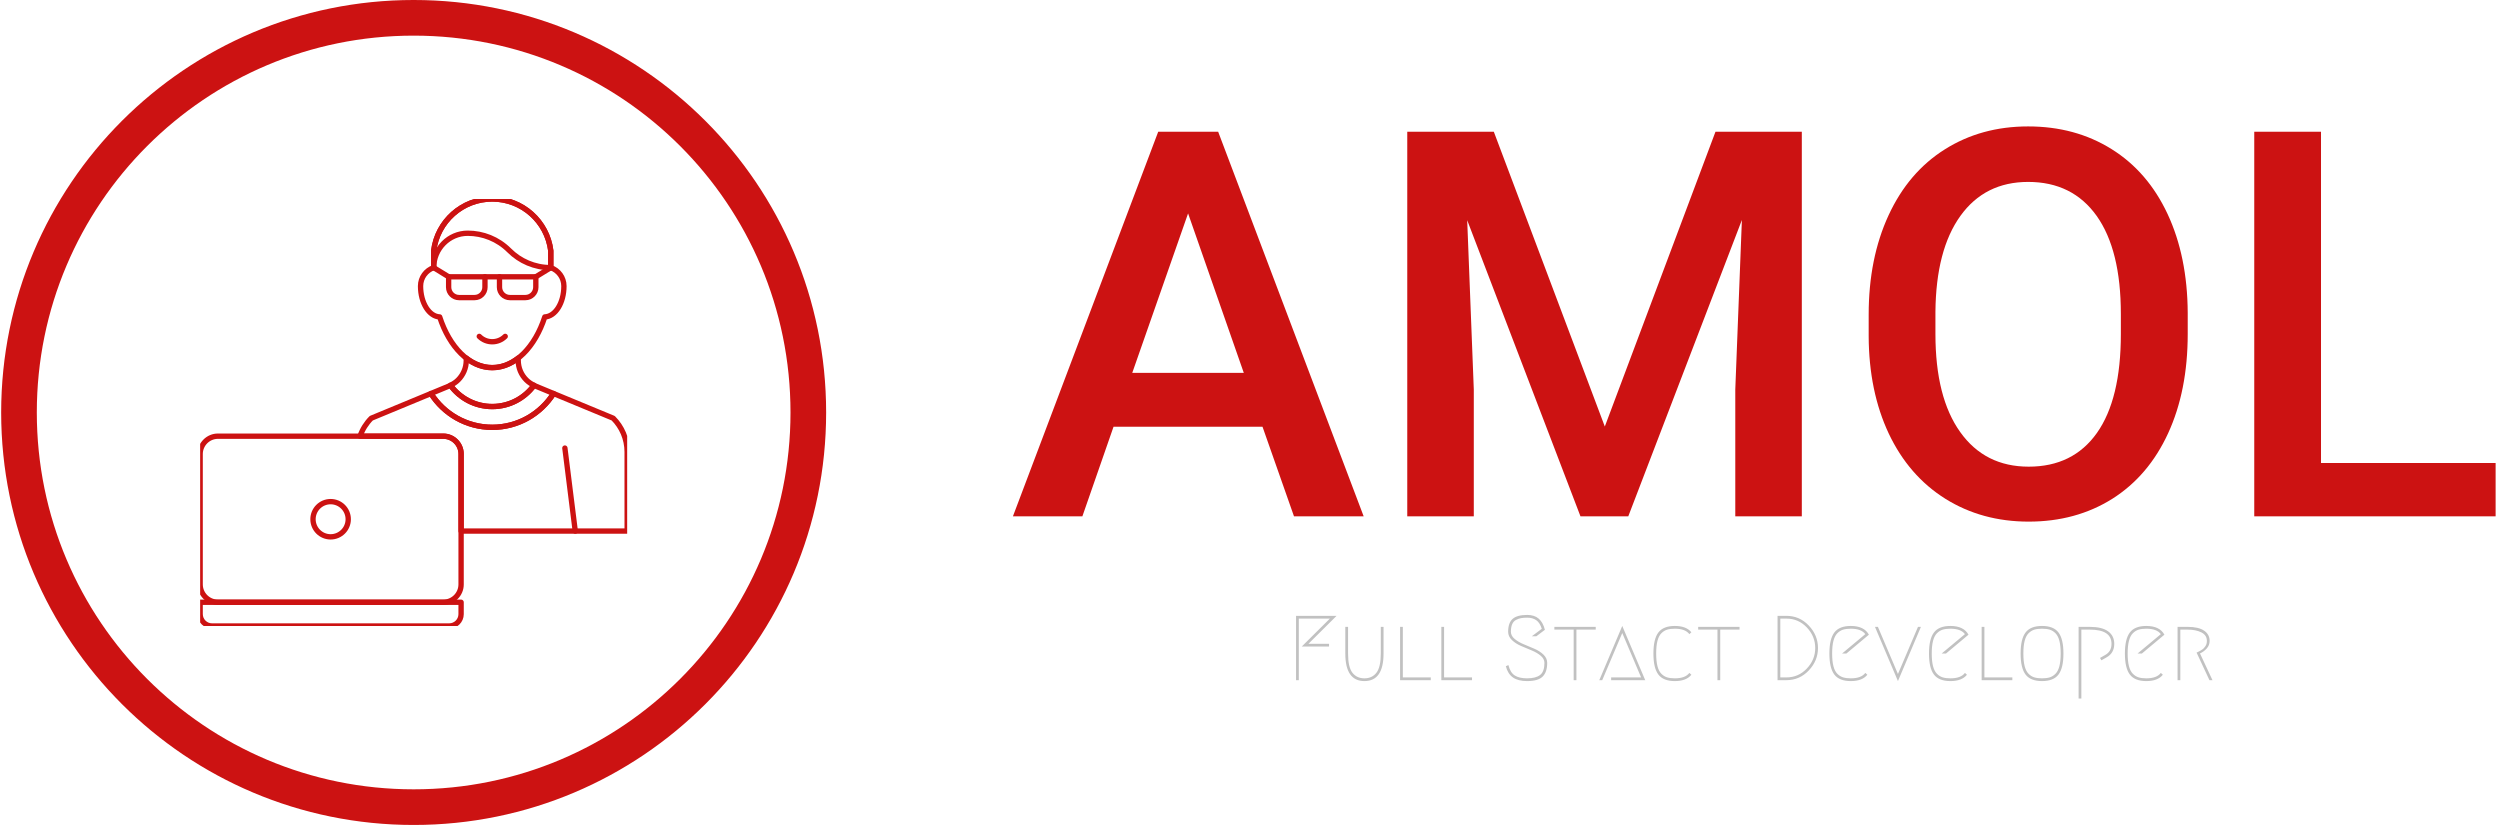 <svg xmlns="http://www.w3.org/2000/svg" version="1.1" xmlns:xlink="http://www.w3.org/1999/xlink" xmlns:svgjs="http://svgjs.dev/svgjs" width="2000" height="661" viewBox="0 0 2000 661"><g transform="matrix(1,0,0,1,-1.212,-0.511)"><svg viewBox="0 0 396 131" data-background-color="#0a1627" preserveAspectRatio="xMidYMid meet" height="661" width="2000" xmlns="http://www.w3.org/2000/svg" xmlns:xlink="http://www.w3.org/1999/xlink"><g id="tight-bounds" transform="matrix(1,0,0,1,0.24,0.101)"><svg viewBox="0 0 395.52 130.797" height="130.797" width="395.52"><g><svg viewBox="0 0 665.295 220.011" height="130.797" width="395.52"><g transform="matrix(1,0,0,1,269.775,33.715)"><svg viewBox="0 0 395.52 152.582" height="152.582" width="395.52"><g id="textblocktransform"><svg viewBox="0 0 395.52 152.582" height="152.582" width="395.52" id="textblock"><g><svg viewBox="0 0 395.52 105.397" height="105.397" width="395.52"><g transform="matrix(1,0,0,1,0,0)"><svg width="395.52" viewBox="0.44 -36.04 137.05 36.53" height="105.397" data-palette-color="#cc1212"><path d="M26.42 0L23.51-8.28 9.74-8.28 6.86 0 0.44 0 13.87-35.55 19.41-35.55 32.86 0 26.42 0ZM16.63-28L11.47-13.26 21.78-13.26 16.63-28ZM36.89-35.55L44.89-35.55 55.15-8.3 65.38-35.55 73.36-35.55 73.36 0 67.21 0 67.21-11.72 67.82-27.39 57.32 0 52.9 0 42.43-27.37 43.04-11.72 43.04 0 36.89 0 36.89-35.55ZM109.03-18.82L109.03-16.85Q109.03-11.62 107.22-7.68 105.41-3.74 102.06-1.62 98.7 0.49 94.33 0.49L94.33 0.49Q90.01 0.49 86.63-1.62 83.25-3.74 81.4-7.64 79.56-11.55 79.54-16.65L79.54-16.65 79.54-18.65Q79.54-23.85 81.38-27.83 83.22-31.81 86.58-33.92 89.94-36.04 94.28-36.04 98.63-36.04 101.98-33.95 105.34-31.86 107.17-27.94 109-24.02 109.03-18.82L109.03-18.82ZM102.85-16.85L102.85-18.7Q102.85-24.61 100.62-27.76 98.38-30.91 94.28-30.91L94.28-30.91Q90.28-30.91 88.02-27.77 85.76-24.63 85.71-18.9L85.71-18.9 85.71-16.85Q85.71-10.99 88-7.79 90.28-4.59 94.33-4.59L94.33-4.59Q98.43-4.59 100.64-7.71 102.85-10.84 102.85-16.85L102.85-16.85ZM121.35-35.55L121.35-4.93 137.49-4.93 137.49 0 115.18 0 115.18-35.55 121.35-35.55Z" opacity="1" transform="matrix(1,0,0,1,0,0)" fill="#cc1212" class="undefined-text-0" data-fill-palette-color="primary" id="text-0"></path></svg></g></svg></g><g transform="matrix(1,0,0,1,75.544,130.279)"><svg viewBox="0 0 244.431 22.303" height="22.303" width="244.431"><g transform="matrix(1,0,0,1,0,0)"><svg width="244.431" viewBox="4.95 -35.5 498.6 45.5" height="22.303" data-palette-color="#c1c1c1"><path d="M22.9-19.8L22.9-18.3 8.05-18.3 23.35-33.5 6.45-33.5 6.45 0 4.95 0 4.95-35 27-35 11.7-19.8 22.9-19.8ZM31.75-29L33.25-29 33.25-14.5Q33.25-7.05 35.62-4.03 38-1 42.15-1 46.3-1 48.67-4.03 51.05-7.05 51.05-14.5L51.05-14.5 51.05-29 52.55-29 52.55-14.5Q52.55 0.5 42.15 0.5 31.75 0.5 31.75-14.5L31.75-14.5 31.75-29ZM63.05-1.5L78.25-1.5 78.25 0 61.55 0 61.55-29 63.05-29 63.05-1.5ZM85.49-1.5L100.69-1.5 100.69 0 83.99 0 83.99-29 85.49-29 85.49-1.5ZM120.34-26.35L120.34-26.35Q120.34-31.2 122.79-33.35 125.24-35.5 130.74-35.5L130.74-35.5Q134.59-35.5 136.94-33.5 139.29-31.5 140.34-27.4L140.34-27.4 135.69-23.9 133.24-23.9 138.64-27.95Q137.59-31.3 135.61-32.65 133.64-34 130.74-34L130.74-34Q128.74-34 127.36-33.75 125.99-33.5 124.61-32.77 123.24-32.05 122.54-30.45 121.84-28.85 121.84-26.35L121.84-26.35Q121.84-24.15 123.86-22.45 125.89-20.75 128.79-19.55 131.69-18.35 134.61-17.1 137.54-15.85 139.56-13.9 141.59-11.95 141.59-9.4L141.59-9.4Q141.59-4.4 139.11-1.95 136.64 0.5 130.64 0.5L130.64 0.5Q125.74 0.5 122.94-1.48 120.14-3.45 119.09-7.6L119.09-7.6 120.49-8.2Q121.49-4.15 123.91-2.58 126.34-1 130.64-1L130.64-1Q135.44-1 137.76-2.85 140.09-4.7 140.09-9.4L140.09-9.4Q140.09-11.6 138.06-13.3 136.04-15 133.11-16.2 130.19-17.4 127.29-18.65 124.39-19.9 122.36-21.85 120.34-23.8 120.34-26.35ZM145.49-29L167.99-29 167.99-27.5 157.49-27.5 157.49 0 155.99 0 155.99-27.5 145.49-27.5 145.49-29ZM176.38 0L176.38-1.5 192.68-1.5 182.43-25.65 171.53 0 169.93 0 182.43-29.5 194.93 0 176.38 0ZM202.08-3.05Q199.38-6.6 199.38-14.5 199.38-22.4 202.08-25.95 204.78-29.5 211.03-29.5 217.28-29.5 220.03-26.05L220.03-26.05 218.93-25.05Q216.73-28 211.03-28L211.03-28Q208.53-28 206.83-27.48 205.13-26.95 203.71-25.53 202.28-24.1 201.58-21.38 200.88-18.65 200.88-14.5 200.88-10.35 201.58-7.63 202.28-4.9 203.71-3.48 205.13-2.05 206.83-1.53 208.53-1 211.03-1L211.03-1Q216.73-1 218.93-3.95L218.93-3.95 220.03-2.95Q217.28 0.5 211.03 0.5 204.78 0.5 202.08-3.05ZM223.73-29L246.23-29 246.23-27.5 235.73-27.5 235.73 0 234.23 0 234.23-27.5 223.73-27.5 223.73-29ZM271.72 0L271.72 0 266.92 0 266.92-35 271.72-35Q278.92-35 283.92-29.7 288.92-24.4 288.92-17.5 288.92-10.6 283.92-5.3 278.92 0 271.72 0ZM268.42-1.5L271.72-1.5Q278.27-1.5 282.85-6.33 287.42-11.15 287.42-17.5 287.42-23.85 282.85-28.68 278.27-33.5 271.72-33.5L271.72-33.5 268.42-33.5 268.42-1.5ZM314.67-3.95L315.77-2.95Q313.02 0.5 306.77 0.5 300.52 0.5 297.82-3.05 295.12-6.6 295.12-14.5 295.12-22.4 297.82-25.95 300.52-29.5 306.77-29.5L306.77-29.5Q314.02-29.5 316.62-24.75L316.62-24.75 304.37-14.5 302.02-14.5 314.67-25.05Q312.47-28 306.77-28L306.77-28Q304.27-28 302.57-27.48 300.87-26.95 299.44-25.53 298.02-24.1 297.32-21.38 296.62-18.65 296.62-14.5 296.62-10.35 297.32-7.63 298.02-4.9 299.44-3.48 300.87-2.05 302.57-1.53 304.27-1 306.77-1L306.77-1Q312.47-1 314.67-3.95L314.67-3.95ZM343.32-29L344.92-29 332.42 0.5 319.92-29 321.52-29 332.42-3.35 343.32-29ZM368.87-3.95L369.96-2.95Q367.21 0.5 360.96 0.5 354.71 0.5 352.01-3.05 349.31-6.6 349.31-14.5 349.31-22.4 352.01-25.95 354.71-29.5 360.96-29.5L360.96-29.5Q368.21-29.5 370.81-24.75L370.81-24.75 358.56-14.5 356.21-14.5 368.87-25.05Q366.67-28 360.96-28L360.96-28Q358.46-28 356.76-27.48 355.06-26.95 353.64-25.53 352.21-24.1 351.51-21.38 350.81-18.65 350.81-14.5 350.81-10.35 351.51-7.63 352.21-4.9 353.64-3.48 355.06-2.05 356.76-1.53 358.46-1 360.96-1L360.96-1Q366.67-1 368.87-3.95L368.87-3.95ZM379.46-1.5L394.66-1.5 394.66 0 377.96 0 377.96-29 379.46-29 379.46-1.5ZM415.01-27.48Q413.31-28 410.81-28 408.31-28 406.61-27.48 404.91-26.95 403.48-25.53 402.06-24.1 401.36-21.38 400.66-18.65 400.66-14.5 400.66-10.35 401.36-7.63 402.06-4.9 403.48-3.48 404.91-2.05 406.61-1.53 408.31-1 410.81-1 413.31-1 415.01-1.53 416.71-2.05 418.13-3.48 419.56-4.9 420.26-7.63 420.96-10.35 420.96-14.5 420.96-18.65 420.26-21.38 419.56-24.1 418.13-25.53 416.71-26.95 415.01-27.48ZM419.76-3.05Q417.06 0.5 410.81 0.5 404.56 0.5 401.86-3.05 399.16-6.6 399.16-14.5 399.16-22.4 401.86-25.95 404.56-29.5 410.81-29.5 417.06-29.5 419.76-25.95 422.46-22.4 422.46-14.5 422.46-6.6 419.76-3.05ZM445.91-12.4L443.11-10.8 442.36-12.1 445.16-13.7Q448.61-15.6 448.61-19.75L448.61-19.75Q448.61-27.5 436.81-27.5L436.81-27.5 432.21-27.5 432.21 10 430.71 10 430.71-29 436.81-29Q443.41-29 446.76-26.58 450.11-24.15 450.11-19.75L450.11-19.75Q450.11-14.75 445.91-12.4L445.91-12.4ZM475.45-3.95L476.55-2.95Q473.8 0.5 467.55 0.5 461.3 0.5 458.6-3.05 455.9-6.6 455.9-14.5 455.9-22.4 458.6-25.95 461.3-29.5 467.55-29.5L467.55-29.5Q474.8-29.5 477.4-24.75L477.4-24.75 465.15-14.5 462.8-14.5 475.45-25.05Q473.25-28 467.55-28L467.55-28Q465.05-28 463.35-27.48 461.65-26.95 460.23-25.53 458.8-24.1 458.1-21.38 457.4-18.65 457.4-14.5 457.4-10.35 458.1-7.63 458.8-4.9 460.23-3.48 461.65-2.05 463.35-1.53 465.05-1 467.55-1L467.55-1Q473.25-1 475.45-3.95L475.45-3.95ZM496.75-14.55L496.75-14.55 503.55 0 501.9 0 494.9-15Q495-15.05 495.78-15.43 496.55-15.8 496.85-15.98 497.15-16.15 497.85-16.6 498.55-17.05 498.9-17.48 499.25-17.9 499.68-18.48 500.1-19.05 500.3-19.78 500.5-20.5 500.5-21.35L500.5-21.35Q500.5-24.5 497.5-26 494.5-27.5 490.05-27.5L490.05-27.5 486.05-27.5 486.05 0 484.55 0 484.55-29 490.05-29Q495.95-29 498.98-26.95 502-24.9 502-21.35L502-21.35Q502-19.05 500.45-17.28 498.9-15.5 496.75-14.55Z" opacity="1" transform="matrix(1,0,0,1,0,0)" fill="#c1c1c1" class="undefined-text-1" data-fill-palette-color="secondary" id="text-1"></path></svg></g></svg></g></svg></g></svg></g><g><svg viewBox="0 0 220.011 220.011" height="220.011" width="220.011"><g><svg></svg></g><g id="icon-0"><svg viewBox="0 0 220.011 220.011" height="220.011" width="220.011"><g><path d="M0 110.006c0-60.754 49.251-110.006 110.006-110.006 60.754 0 110.006 49.251 110.005 110.006 0 60.754-49.251 110.006-110.005 110.005-60.754 0-110.006-49.251-110.006-110.005zM110.006 210.506c55.505 0 100.501-44.996 100.5-100.5 0-55.505-44.996-100.501-100.5-100.501-55.505 0-100.501 44.996-100.501 100.501 0 55.505 44.996 100.501 100.501 100.5z" data-fill-palette-color="accent" fill="#cc1212" stroke="transparent"></path></g><g transform="matrix(1,0,0,1,53.064,53.064)"><svg viewBox="0 0 113.884 113.884" height="113.884" width="113.884"><g><svg xmlns="http://www.w3.org/2000/svg" xmlns:xlink="http://www.w3.org/1999/xlink" version="1.0" x="0" y="0" viewBox="10 10 80 80" enable-background="new 0 0 100 100" xml:space="preserve" height="113.884" width="113.884" class="icon-s-0" data-fill-palette-color="accent" id="s-0"><path fill="none" stroke="#CC1212" stroke-linecap="round" stroke-linejoin="round" stroke-miterlimit="10" d="M78.33 56.667l1.945 15.555L78.33 56.667z"></path><path fill="none" stroke="#CC1212" stroke-linecap="round" stroke-linejoin="round" stroke-miterlimit="10" d="M75.689 22.862v-3.157C75.021 14.236 70.37 10 64.722 10c-5.647 0-10.298 4.235-10.968 9.704v3.157c-1.433 0.509-2.461 1.859-2.461 3.461 0 3.145 1.596 5.689 3.582 5.778 1.828 5.631 5.549 9.496 9.847 9.496 4.297 0 8.016-3.864 9.846-9.496 1.986-0.089 3.583-2.633 3.583-5.778C78.15 24.721 77.118 23.371 75.689 22.862z"></path><path fill="none" stroke="#CC1212" stroke-linecap="round" stroke-linejoin="round" stroke-miterlimit="10" d="M63.359 24.58h-6.806v1.945c0 1.071 0.877 1.947 1.946 1.947h2.917c1.069 0 1.942-0.876 1.942-1.947V24.58z"></path><path fill="none" stroke="#CC1212" stroke-linecap="round" stroke-linejoin="round" stroke-miterlimit="10" d="M56.554 24.58l-2.8-1.718L56.554 24.58z"></path><path fill="none" stroke="#CC1212" stroke-linecap="round" stroke-linejoin="round" stroke-miterlimit="10" d="M66.081 24.58h6.806v1.945c0 1.071-0.875 1.947-1.944 1.947h-2.916c-1.071 0-1.945-0.876-1.945-1.947V24.58z"></path><path fill="none" stroke="#CC1212" stroke-linecap="round" stroke-linejoin="round" stroke-miterlimit="10" d="M72.889 24.58l2.801-1.718L72.889 24.58z"></path><path fill="none" stroke="#CC1212" stroke-linecap="round" stroke-linejoin="round" stroke-miterlimit="10" d="M63.359 24.58h2.722H63.359z"></path><path fill="none" stroke="#CC1212" stroke-linecap="round" stroke-linejoin="round" stroke-miterlimit="10" d="M62.292 35.745c1.342 1.341 3.519 1.341 4.86 0C65.811 37.086 63.634 37.086 62.292 35.745z"></path><path fill="none" stroke="#CC1212" stroke-linecap="round" stroke-linejoin="round" stroke-miterlimit="10" d="M75.689 22.862c-3.038 0-5.788-1.231-7.78-3.221l0 0c-2.147-2.147-4.961-3.222-7.777-3.222-3.522 0-6.378 2.885-6.378 6.443v-3.157C54.424 14.236 59.074 10 64.722 10c5.648 0 10.299 4.235 10.968 9.704V22.862z"></path><path fill="none" stroke="#CC1212" stroke-linecap="round" stroke-linejoin="round" stroke-miterlimit="10" d="M64.722 48.889c3.219 0 6.066-1.571 7.834-3.981-0.535-0.258-1.031-0.585-1.446-1.002-0.941-0.937-1.52-2.235-1.52-3.668v-0.429c-1.469 1.139-3.119 1.788-4.868 1.788-1.748 0-3.398-0.649-4.866-1.788v0.429c0 1.433-0.583 2.732-1.521 3.668-0.417 0.417-0.911 0.744-1.449 0.999C58.656 47.317 61.503 48.889 64.722 48.889z"></path><path fill="none" stroke="#CC1212" stroke-linecap="round" stroke-linejoin="round" stroke-miterlimit="10" d="M72.792 45.033c-0.084-0.034-0.155-0.089-0.236-0.125-1.768 2.41-4.615 3.981-7.834 3.981s-6.065-1.571-7.836-3.984c-0.078 0.04-0.151 0.092-0.236 0.128l-3.415 1.415c2.415 3.8 6.651 6.33 11.486 6.33 4.837 0 9.072-2.529 11.489-6.33L72.792 45.033z"></path><path fill="none" stroke="#CC1212" stroke-linecap="round" stroke-linejoin="round" stroke-miterlimit="10" d="M58.889 85.556H10v2.224C10 89.002 11.001 90 12.223 90h44.444c1.222 0 2.222-0.998 2.222-2.221V85.556z"></path><path fill="none" stroke="#CC1212" stroke-linecap="round" stroke-linejoin="round" stroke-miterlimit="10" d="M58.889 82.219c0 1.833-1.5 3.333-3.333 3.333H13.335c-1.834 0-3.335-1.5-3.335-3.333V57.774c0-1.833 1.5-3.335 3.335-3.335h42.221c1.833 0 3.333 1.502 3.333 3.335V82.219z"></path><path fill="none" stroke="#CC1212" stroke-linecap="round" stroke-linejoin="round" stroke-miterlimit="10" d="M55.556 54.439c1.833 0 3.333 1.502 3.333 3.335v14.447H90l-0.004-14.826c0-2.469-1-4.704-2.614-6.321L76.21 46.448c-2.417 3.8-6.652 6.33-11.489 6.33-4.835 0-9.071-2.529-11.486-6.33l-11.172 4.626c-0.938 0.938-1.66 2.089-2.107 3.365H55.556z"></path><circle fill="none" stroke="#CC1212" stroke-linecap="round" stroke-linejoin="round" stroke-miterlimit="10" cx="34.444" cy="70" r="3.3"></circle></svg></g></svg></g></svg></g></svg></g></svg></g><defs></defs></svg><rect width="395.52" height="130.797" fill="none" stroke="none" visibility="hidden"></rect></g></svg></g></svg>